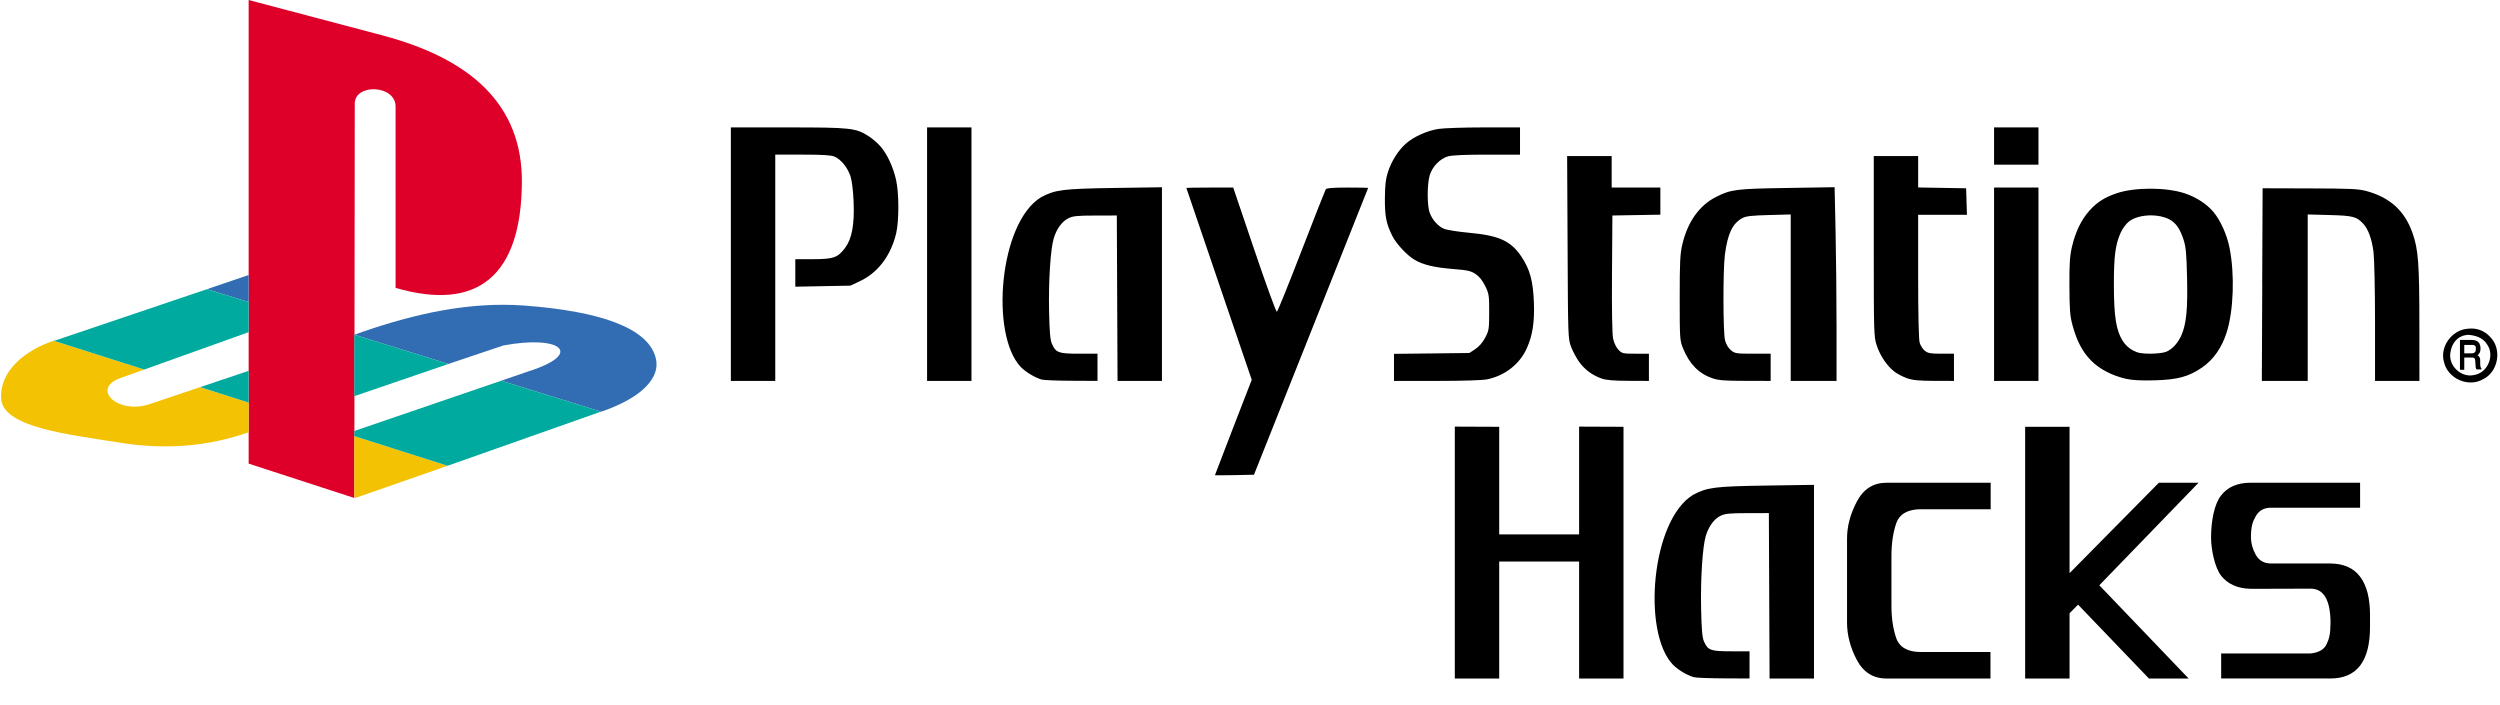 <?xml version="1.0" encoding="UTF-8" standalone="no"?>
<svg
   width="567.429"
   height="160"
   xml:space="preserve"
   version="1.1"
   id="svg7"
   sodipodi:docname="psxh_v2.svg"
   inkscape:version="1.4 (86a8ad7, 2024-10-11)"
   xmlns:inkscape="http://www.inkscape.org/namespaces/inkscape"
   xmlns:sodipodi="http://sodipodi.sourceforge.net/DTD/sodipodi-0.dtd"
   xmlns="http://www.w3.org/2000/svg"
   xmlns:svg="http://www.w3.org/2000/svg"><defs
   id="defs7"><linearGradient
     id="swatch7"
     inkscape:swatch="solid"><stop
       style="stop-color:#000000;stop-opacity:1;"
       offset="0"
       id="stop7" /></linearGradient></defs><sodipodi:namedview
   id="namedview7"
   pagecolor="#ffffff"
   bordercolor="#000000"
   borderopacity="0.25"
   inkscape:showpageshadow="2"
   inkscape:pageopacity="0.0"
   inkscape:pagecheckerboard="0"
   inkscape:deskcolor="#d1d1d1"
   inkscape:zoom="2"
   inkscape:cx="270.75"
   inkscape:cy="41.5"
   inkscape:window-width="1916"
   inkscape:window-height="2053"
   inkscape:window-x="-9"
   inkscape:window-y="0"
   inkscape:window-maximized="0"
   inkscape:current-layer="svg7" />
    <path
   d="m 165.884,28.918 v 57.54 h 10.078 V 35.095 h 6.186 c 4.461,0 6.475,0.12 7.233,0.437 1.496,0.625 3.036,2.529 3.667,4.521 0.331,1.047 0.604,3.313 0.701,5.831 0.2,5.154 -0.398,8.356 -1.971,10.433 -1.641,2.168 -2.645,2.51 -7.284,2.51 h -3.982 v 6.246 l 6.257,-0.121 6.258,-0.121 2.214,-1.047 c 4.045,-1.908 6.982,-5.811 8.167,-10.84 0.662,-2.808 0.652,-9.086 -0.021,-12.099 -0.646,-2.896 -1.991,-5.813 -3.504,-7.579 -0.633,-0.738 -1.857,-1.797 -2.712,-2.347 -2.933,-1.882 -4.062,-2.001 -18.356,-2.001 z m 44.535,0 v 57.54 h 10.077 v -57.54 h -5.039 z m 126.372,0 c -4.514,0.001 -9.158,0.16 -10.32,0.346 -2.623,0.418 -5.682,1.805 -7.416,3.372 -1.748,1.579 -3.236,3.949 -4.043,6.44 -0.502,1.548 -0.66,2.959 -0.68,5.933 -0.029,4.103 0.316,5.851 1.727,8.614 0.916,1.798 3.361,4.393 5.039,5.363 1.949,1.13 4.441,1.728 8.727,2.072 3.26,0.264 4.02,0.426 5.08,1.129 0.834,0.551 1.564,1.453 2.184,2.711 0.869,1.771 0.918,2.142 0.914,5.953 -0.004,3.801 -0.057,4.176 -0.896,5.771 -0.566,1.084 -1.385,2.032 -2.242,2.602 l -1.354,0.895 -8.563,0.103 -8.553,0.092 v 6.145 h 9.73 c 5.92,0 10.412,-0.146 11.459,-0.367 3.984,-0.838 7.299,-3.42 8.908,-6.938 1.355,-2.963 1.834,-6.008 1.656,-10.576 -0.188,-4.816 -0.9,-7.44 -2.824,-10.32 -2.391,-3.575 -5.064,-4.801 -11.855,-5.423 -2.512,-0.23 -5.086,-0.635 -5.719,-0.904 -1.398,-0.592 -2.705,-2.082 -3.281,-3.738 -0.568,-1.633 -0.561,-6.361 0.021,-8.359 0.57,-1.973 2.305,-3.79 4.135,-4.338 0.883,-0.266 3.852,-0.396 8.848,-0.396 H 345 v -6.18 h -8.209 z m 115.806,0 v 8.453 h 10.078 v -8.453 h -5.039 z m -96.902,6.502 0.104,20.723 c 0.09,20.398 0.105,20.754 0.803,22.604 0.391,1.033 1.227,2.58 1.857,3.443 1.293,1.76 2.973,2.994 5.1,3.738 1.023,0.359 2.762,0.498 6.064,0.51 l 4.633,0.02 v -6.176 h -3.027 c -2.881,0 -3.07,-0.039 -3.891,-0.895 -0.508,-0.529 -1.006,-1.563 -1.207,-2.52 -0.221,-1.033 -0.313,-6.406 -0.256,-14.791 l 0.092,-13.165 5.445,-0.092 5.445,-0.092 V 42.571 H 365.805 V 35.42 h -5.049 z m 69.596,0 v 20.469 c 0,19.797 0.023,20.54 0.672,22.512 0.771,2.348 2.338,4.672 4.043,5.973 0.65,0.498 1.939,1.166 2.863,1.482 1.289,0.445 2.73,0.582 6.156,0.59 l 4.469,0.01 V 80.28 h -2.885 c -2.41,0 -3.02,-0.104 -3.727,-0.662 -0.467,-0.365 -0.996,-1.205 -1.18,-1.867 -0.205,-0.74 -0.336,-6.584 -0.336,-15.106 V 48.748 h 11.074 l -0.094,-3.007 -0.092,-3.008 -5.445,-0.09 -5.441,-0.093 v -7.13 h -5.039 z m -8.889,7.069 -10.758,0.174 c -11.568,0.178 -12.766,0.32 -16.162,2.042 -3.799,1.925 -6.447,5.663 -7.648,10.788 -0.502,2.138 -0.59,3.979 -0.59,12.109 0,9.23 0.027,9.661 0.742,11.428 1.441,3.561 3.586,5.76 6.674,6.826 1.361,0.471 2.781,0.58 7.457,0.588 l 5.771,0.012 v -6.178 h -4.043 c -3.828,0 -4.088,-0.047 -4.998,-0.813 -0.602,-0.506 -1.092,-1.35 -1.32,-2.256 -0.453,-1.793 -0.475,-15.937 -0.031,-19.361 0.631,-4.865 1.727,-7.146 4.014,-8.371 0.787,-0.42 2.146,-0.57 5.975,-0.67 l 4.957,-0.132 v 37.781 h 10.402 V 74.315 c 0,-6.674 -0.104,-16.566 -0.225,-21.982 z M 263.73,42.5 252.922,42.662 c -11.746,0.181 -13.433,0.396 -16.64,2.113 -9.476,5.746 -11.593,31.145 -4.602,38.511 1.172,1.192 3.117,2.368 4.743,2.864 0.447,0.138 3.481,0.259 6.745,0.272 l 5.932,0.031 V 80.28 h -4.154 c -4.686,0 -5.303,-0.221 -6.186,-2.234 -0.395,-0.897 -0.549,-2.662 -0.65,-7.416 -0.146,-6.756 0.324,-14.086 1.056,-16.52 0.657,-2.185 1.881,-3.863 3.321,-4.57 1.052,-0.516 2.019,-0.613 6.125,-0.62 l 4.875,-0.011 0.082,18.773 0.082,18.771 h 10.078 v -21.98 z m 10.85,0.071 c -2.928,0 -5.319,0.037 -5.313,0.082 0.004,0.045 3.346,9.857 7.426,21.811 l 7.416,21.738 -4.176,10.77 c -2.295,5.927 -4.175,10.818 -4.175,10.869 0,0.05 1.993,0.05 4.429,0 l 4.43,-0.092 12.951,-32.508 c 7.127,-17.879 12.963,-32.542 12.963,-32.588 0.002,-0.045 -2.102,-0.082 -4.684,-0.082 -3.404,0 -4.766,0.113 -4.947,0.408 -0.137,0.223 -2.627,6.543 -5.525,14.049 -2.897,7.504 -5.397,13.688 -5.565,13.744 -0.17,0.057 -2.472,-6.266 -5.108,-14.049 l -4.796,-14.152 z m 178.017,0 v 43.884 h 10.078 V 42.571 h -5.039 z m 60.951,0.162 -0.094,21.861 h 0.012 l -0.092,21.861 h 10.412 V 48.676 l 4.957,0.133 c 5.262,0.137 6.141,0.356 7.619,1.939 1.158,1.24 1.986,3.499 2.355,6.439 0.191,1.539 0.348,8.603 0.348,16.01 v 13.259 h 10.074 l -0.01,-12.922 c -0.002,-13.705 -0.242,-16.957 -1.563,-20.673 -1.797,-5.053 -5.104,-8.049 -10.482,-9.508 -1.779,-0.483 -3.68,-0.567 -12.811,-0.59 z m -25.478,0.092 c -2.842,0 -5.674,0.357 -7.709,1.057 -2.709,0.932 -4.41,2.023 -6.117,3.921 -1.852,2.06 -3.193,4.849 -3.98,8.259 -0.48,2.09 -0.596,3.845 -0.566,8.938 0.025,5.359 0.133,6.729 0.711,8.849 0.979,3.596 2.26,6.017 4.205,7.985 1.916,1.938 4.748,3.422 7.936,4.146 1.434,0.324 3.422,0.427 6.461,0.345 5.238,-0.14 7.73,-0.814 10.787,-2.904 2.563,-1.752 4.5,-4.517 5.598,-7.996 1.57,-4.967 1.846,-13.156 0.641,-19.199 -0.586,-2.936 -2.01,-6.119 -3.598,-8.056 -1.492,-1.821 -3.936,-3.418 -6.551,-4.287 -2.115,-0.701 -4.976,-1.058 -7.818,-1.058 z m 0.123,6.054 c 1.475,0 2.953,0.285 4.113,0.873 1.514,0.768 2.465,2.104 3.291,4.632 0.541,1.653 0.676,3.158 0.803,8.625 0.166,7.141 -0.162,10.506 -1.27,13.043 -0.781,1.793 -2.045,3.186 -3.434,3.779 -0.594,0.254 -2.156,0.446 -3.605,0.446 -2.055,0 -2.844,-0.146 -3.992,-0.75 -0.902,-0.478 -1.773,-1.295 -2.336,-2.205 -1.469,-2.37 -1.953,-5.479 -1.973,-12.483 -0.016,-6.668 0.328,-9.348 1.557,-12.06 0.416,-0.92 1.256,-2.043 1.879,-2.52 1.184,-0.903 3.07,-1.38 4.967,-1.38 z"
   style="stroke:none;stroke-opacity:1"
   id="path1" />
    <path
   style="fill:#000000;stroke:none"
   d="m 559.92,74.635 c -3.46,0.341 -6.22,4.127 -5.197,7.556 0.832,3.727 5.489,5.797 8.81,3.912 3.548,-1.687 4.426,-6.908 1.636,-9.661 -1.32,-1.443 -3.192,-2.094 -5.128,-1.817 -0.121,0.01 0.085,-0.025 -0.121,0.01 z m 0.15,1.357 c 1.66,0.078 3.495,0.613 4.416,2.154 1.809,2.52 0.163,6.463 -2.894,6.965 -2.954,0.723 -5.987,-2.148 -5.407,-5.137 0.248,-1.929 1.53,-3.645 3.456,-3.904 0.382,-0.078 0.187,-0.04 0.43,-0.078 z"
   id="path2" />
    <path
   fill="#de0029"
   d="M 80.521,23.506 80.422,113.031 56.436,105.23 V 0 l 30.618,8.096 c 19.6,5.267 31.592,15.507 31.398,33.45 -0.195,20.873 -9.849,29.257 -28.667,23.796 V 24.188 c -0.002,-4.976 -9.264,-5.267 -9.264,-0.682 z"
   id="path3" />
    <path
   fill="#f3c202"
   d="m 45.416,87.87 -11.31,3.805 c -7.315,2.537 -13.555,-3.412 -6.827,-5.854 l 5.46,-1.947 -20.575,-6.537 c -6.338,2.148 -12.288,6.73 -11.896,13.168 0.39,6.533 15.31,8.096 26.815,9.947 10.726,1.754 20.477,0.779 29.351,-2.342 v -6.73 z m 35.2,25.162 20.965,-7.313 -21.16,-6.729 v 13.558 z"
   id="path4" />
    <path
   fill="#326db3"
   d="m 136.394,93.431 0.39,-0.099 C 145.95,90.114 149.85,85.625 148.875,81.434 147.315,74.413 136.102,70.608 118.842,69.34 106.458,68.463 94.27,71.194 82.374,75.287 l -1.95,0.686 21.355,6.633 12.48,-4.197 c 13.067,-2.436 18.333,1.854 5.755,5.854 l -6.242,2.146 z m -79.958,-31.013 -9.459,3.217 9.46,2.926 v -6.143 z"
   id="path5" />
    <path
   fill="#00aa9e"
   d="M 101.582,105.717 136.394,93.431 113.77,86.409 80.422,97.819 v 1.17 z M 56.436,84.165 45.417,87.87 56.437,91.382 V 84.165 Z M 80.421,89.92 V 75.975 l 21.355,6.631 z M 32.74,83.874 56.436,75.389 V 68.563 L 46.977,65.636 12.653,77.241 c -0.097,0 -0.292,0.096 -0.487,0.096 z"
   id="path6" />
    <path
   d="m 563.163,83.502 c -0.076,0 -0.151,-0.174 -0.151,-0.26 0,-0.087 -0.076,-0.261 -0.076,-0.522 v -0.869 c 0,-0.434 -0.075,-0.695 -0.226,-0.869 -0.075,-0.173 -0.226,-0.26 -0.376,-0.347 0.15,-0.174 0.301,-0.26 0.452,-0.522 0.15,-0.26 0.226,-0.608 0.226,-1.042 0,-0.782 -0.302,-1.39 -0.83,-1.651 -0.3,-0.174 -0.677,-0.26 -1.13,-0.26 h -2.712 v 6.777 h 0.98 v -2.78 h 1.582 c 0.301,0 0.527,0 0.603,0.086 0.226,0.087 0.301,0.348 0.301,0.695 l 0.076,1.043 c 0,0.26 0,0.434 0.075,0.521 0,0.087 0.075,0.174 0.075,0.26 l 0.076,0.088 h 1.13 z m -1.206,-4.344 c 0,0.347 -0.075,0.608 -0.226,0.782 -0.15,0.173 -0.452,0.26 -0.754,0.26 h -1.657 v -1.91 h 1.733 c 0.226,0 0.452,0 0.527,0.087 0.302,0.087 0.377,0.347 0.377,0.782"
   style="fill:#000000;stroke-width:0.931"
   id="path7" />
<path
   style="font-size:89.417px;line-height:0;font-family:'Emotion Engine';-inkscape-font-specification:'Emotion Engine';text-align:center;text-anchor:middle;display:inline;stroke-width:1.032"
   d="M 368.49,154 H 358.413 V 127.456 H 340.278 V 154 H 330.201 V 96.829 l 10.077,0.042 v 24.429 h 18.135 V 96.829 l 10.077,0.042 z m 83.29,0 h -23.637 c -2.973,0 -5.21,-1.411 -6.712,-4.232 -1.472,-2.821 -2.207,-5.642 -2.207,-8.464 v -19.043 c 0,-2.821 0.751,-5.642 2.252,-8.464 1.502,-2.821 3.739,-4.232 6.712,-4.232 h 23.637 v 6.015 h -15.811 c -3.003,0 -4.88,1.072 -5.631,3.216 -0.721,2.116 -1.081,4.584 -1.081,7.406 v 11.203 c 0,2.821 0.36,5.29 1.081,7.406 0.751,2.116 2.613,3.174 5.586,3.174 h 15.811 z m 7.871,-57.129 h 10.078 v 33.219 l 20.271,-20.524 h 9.009 l -22.523,23.275 20.271,21.159 h -9.009 l -16.081,-16.758 -1.937,1.947 v 14.811 h -10.078 z m -47.928,13.175 -10.808,0.162 c -11.746,0.181 -13.433,0.396 -16.64,2.113 -9.476,5.746 -11.593,31.145 -4.602,38.511 1.172,1.192 3.117,2.368 4.743,2.864 0.447,0.138 3.481,0.259 6.745,0.272 l 5.932,0.031 v -6.173 h -4.154 c -4.686,0 -5.303,-0.221 -6.186,-2.234 -0.395,-0.897 -0.549,-2.662 -0.65,-7.416 -0.146,-6.756 0.324,-14.086 1.056,-16.52 0.657,-2.185 1.881,-3.863 3.321,-4.57 1.052,-0.516 2.019,-0.613 6.125,-0.62 l 4.875,-0.011 0.082,18.773 0.082,18.771 h 10.078 v -21.98 z m 126.203,32.238 c 0,3.918 -0.751,6.85 -2.252,8.796 -1.502,1.946 -3.754,2.919 -6.757,2.919 h -24.775 v -5.675 h 20.271 c 1.892,-0.208 3.108,-0.908 3.649,-2.102 0.571,-1.194 0.871,-2.196 0.901,-4.791 0,-2.569 -0.375,-4.515 -1.126,-5.838 -0.751,-1.323 -1.892,-1.985 -3.423,-1.985 l -13.514,0.039 c -2.973,-0.052 -5.225,-1.038 -6.757,-2.958 -1.502,-1.946 -2.267,-5.999 -2.297,-8.594 0,-3.892 0.751,-7.69 2.252,-9.61 1.502,-1.946 3.739,-2.919 6.712,-2.919 h 24.865 v 5.675 h -20.271 c -1.562,0 -2.703,0.649 -3.423,1.946 -0.721,1.271 -1.081,2.313 -1.081,4.908 0.03,1.297 0.405,2.595 1.126,3.892 0.751,1.271 1.892,1.907 3.423,1.907 h 13.469 c 3.033,0.026 5.285,1.025 6.757,2.997 1.502,1.972 2.252,4.878 2.252,8.718 z"
   id="text1-1"
   aria-label="Hacks"
   sodipodi:nodetypes="ccccccccccccccscssssccscsscscccccccccccccccccccccccscccccccccccssscccccscccccsccscccsccss" /></svg>
